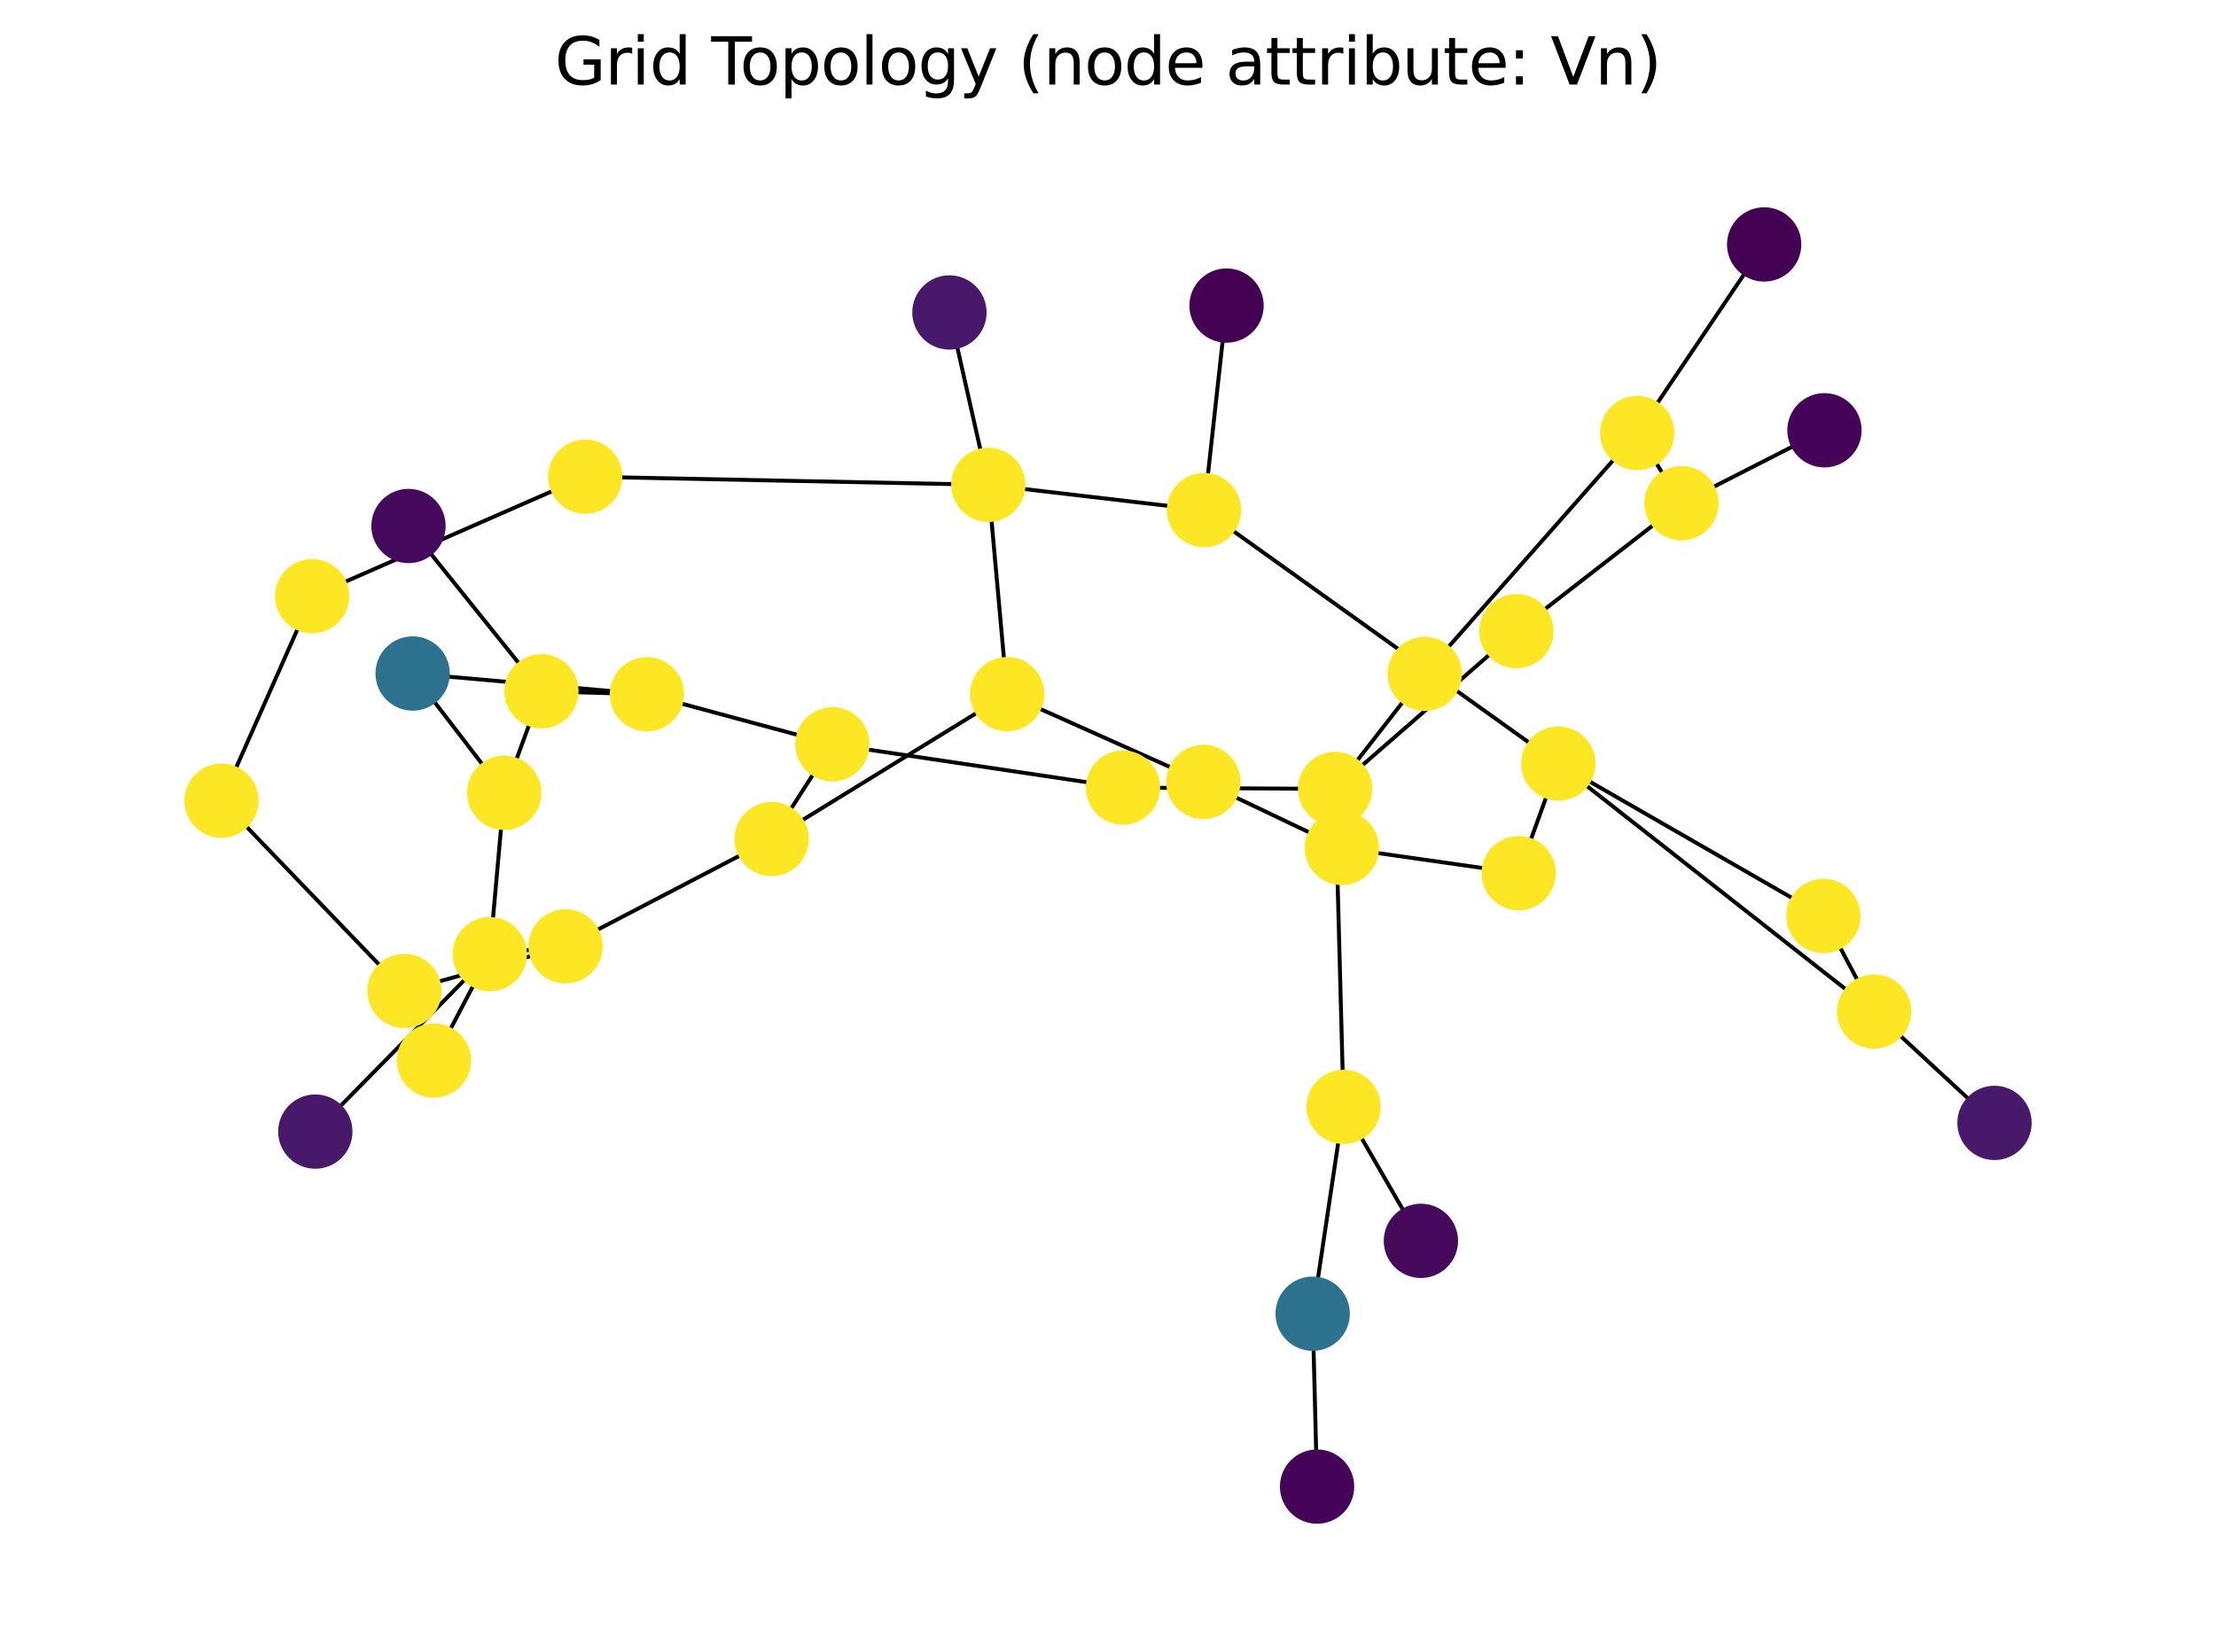 <?xml version="1.0" encoding="utf-8" standalone="no"?>
<!DOCTYPE svg PUBLIC "-//W3C//DTD SVG 1.1//EN"
  "http://www.w3.org/Graphics/SVG/1.1/DTD/svg11.dtd">
<svg xmlns:xlink="http://www.w3.org/1999/xlink" width="451.44pt" height="336.67pt" viewBox="0 0 451.44 336.67" xmlns="http://www.w3.org/2000/svg" version="1.1">
 <defs>
  <style type="text/css">*{stroke-linejoin: round; stroke-linecap: butt}</style>
 </defs>
 <g id="figure_1">
  <g id="patch_1">
   <path d="M 0 336.67 
L 451.44 336.67 
L 451.44 0 
L 0 0 
z
" style="fill: #ffffff"/>
  </g>
  <g id="axes_1">
   <g id="LineCollection_1">
    <path d="M 119.222 97.124 
L 201.337 98.787 
" clip-path="url(#pf9a22c5443)" style="fill: none; stroke: #000000; stroke-width: 0.8"/>
    <path d="M 119.222 97.124 
L 63.584 121.483 
" clip-path="url(#pf9a22c5443)" style="fill: none; stroke: #000000; stroke-width: 0.8"/>
    <path d="M 201.337 98.787 
L 205.178 141.434 
" clip-path="url(#pf9a22c5443)" style="fill: none; stroke: #000000; stroke-width: 0.8"/>
    <path d="M 201.337 98.787 
L 245.284 103.933 
" clip-path="url(#pf9a22c5443)" style="fill: none; stroke: #000000; stroke-width: 0.8"/>
    <path d="M 201.337 98.787 
L 193.417 63.661 
" clip-path="url(#pf9a22c5443)" style="fill: none; stroke: #000000; stroke-width: 0.8"/>
    <path d="M 205.178 141.434 
L 157.2 170.95 
" clip-path="url(#pf9a22c5443)" style="fill: none; stroke: #000000; stroke-width: 0.8"/>
    <path d="M 205.178 141.434 
L 245.14 159.318 
" clip-path="url(#pf9a22c5443)" style="fill: none; stroke: #000000; stroke-width: 0.8"/>
    <path d="M 157.2 170.95 
L 115.215 192.822 
" clip-path="url(#pf9a22c5443)" style="fill: none; stroke: #000000; stroke-width: 0.8"/>
    <path d="M 157.2 170.95 
L 169.569 151.648 
" clip-path="url(#pf9a22c5443)" style="fill: none; stroke: #000000; stroke-width: 0.8"/>
    <path d="M 115.215 192.822 
L 99.778 194.41 
" clip-path="url(#pf9a22c5443)" style="fill: none; stroke: #000000; stroke-width: 0.8"/>
    <path d="M 115.215 192.822 
L 82.394 201.914 
" clip-path="url(#pf9a22c5443)" style="fill: none; stroke: #000000; stroke-width: 0.8"/>
    <path d="M 99.778 194.41 
L 88.399 216.087 
" clip-path="url(#pf9a22c5443)" style="fill: none; stroke: #000000; stroke-width: 0.8"/>
    <path d="M 99.778 194.41 
L 102.719 161.53 
" clip-path="url(#pf9a22c5443)" style="fill: none; stroke: #000000; stroke-width: 0.8"/>
    <path d="M 99.778 194.41 
L 64.237 230.563 
" clip-path="url(#pf9a22c5443)" style="fill: none; stroke: #000000; stroke-width: 0.8"/>
    <path d="M 88.399 216.087 
L 82.394 201.914 
" clip-path="url(#pf9a22c5443)" style="fill: none; stroke: #000000; stroke-width: 0.8"/>
    <path d="M 82.394 201.914 
L 45.125 163.138 
" clip-path="url(#pf9a22c5443)" style="fill: none; stroke: #000000; stroke-width: 0.8"/>
    <path d="M 45.125 163.138 
L 63.584 121.483 
" clip-path="url(#pf9a22c5443)" style="fill: none; stroke: #000000; stroke-width: 0.8"/>
    <path d="M 110.292 140.845 
L 102.719 161.53 
" clip-path="url(#pf9a22c5443)" style="fill: none; stroke: #000000; stroke-width: 0.8"/>
    <path d="M 110.292 140.845 
L 131.786 141.457 
" clip-path="url(#pf9a22c5443)" style="fill: none; stroke: #000000; stroke-width: 0.8"/>
    <path d="M 110.292 140.845 
L 83.218 107.172 
" clip-path="url(#pf9a22c5443)" style="fill: none; stroke: #000000; stroke-width: 0.8"/>
    <path d="M 102.719 161.53 
L 84.064 137.227 
" clip-path="url(#pf9a22c5443)" style="fill: none; stroke: #000000; stroke-width: 0.8"/>
    <path d="M 84.064 137.227 
L 131.786 141.457 
" clip-path="url(#pf9a22c5443)" style="fill: none; stroke: #000000; stroke-width: 0.8"/>
    <path d="M 131.786 141.457 
L 169.569 151.648 
" clip-path="url(#pf9a22c5443)" style="fill: none; stroke: #000000; stroke-width: 0.8"/>
    <path d="M 169.569 151.648 
L 228.778 160.477 
" clip-path="url(#pf9a22c5443)" style="fill: none; stroke: #000000; stroke-width: 0.8"/>
    <path d="M 228.778 160.477 
L 271.987 160.744 
" clip-path="url(#pf9a22c5443)" style="fill: none; stroke: #000000; stroke-width: 0.8"/>
    <path d="M 271.987 160.744 
L 273.364 172.77 
" clip-path="url(#pf9a22c5443)" style="fill: none; stroke: #000000; stroke-width: 0.8"/>
    <path d="M 271.987 160.744 
L 273.713 225.53 
" clip-path="url(#pf9a22c5443)" style="fill: none; stroke: #000000; stroke-width: 0.8"/>
    <path d="M 271.987 160.744 
L 308.926 128.608 
" clip-path="url(#pf9a22c5443)" style="fill: none; stroke: #000000; stroke-width: 0.8"/>
    <path d="M 271.987 160.744 
L 290.235 137.303 
" clip-path="url(#pf9a22c5443)" style="fill: none; stroke: #000000; stroke-width: 0.8"/>
    <path d="M 273.364 172.77 
L 245.14 159.318 
" clip-path="url(#pf9a22c5443)" style="fill: none; stroke: #000000; stroke-width: 0.8"/>
    <path d="M 273.364 172.77 
L 309.384 177.909 
" clip-path="url(#pf9a22c5443)" style="fill: none; stroke: #000000; stroke-width: 0.8"/>
    <path d="M 273.713 225.53 
L 267.416 267.662 
" clip-path="url(#pf9a22c5443)" style="fill: none; stroke: #000000; stroke-width: 0.8"/>
    <path d="M 273.713 225.53 
L 289.466 252.824 
" clip-path="url(#pf9a22c5443)" style="fill: none; stroke: #000000; stroke-width: 0.8"/>
    <path d="M 267.416 267.662 
L 268.31 302.895 
" clip-path="url(#pf9a22c5443)" style="fill: none; stroke: #000000; stroke-width: 0.8"/>
    <path d="M 308.926 128.608 
L 342.546 102.53 
" clip-path="url(#pf9a22c5443)" style="fill: none; stroke: #000000; stroke-width: 0.8"/>
    <path d="M 342.546 102.53 
L 333.532 88.22 
" clip-path="url(#pf9a22c5443)" style="fill: none; stroke: #000000; stroke-width: 0.8"/>
    <path d="M 342.546 102.53 
L 371.675 87.669 
" clip-path="url(#pf9a22c5443)" style="fill: none; stroke: #000000; stroke-width: 0.8"/>
    <path d="M 333.532 88.22 
L 290.235 137.303 
" clip-path="url(#pf9a22c5443)" style="fill: none; stroke: #000000; stroke-width: 0.8"/>
    <path d="M 333.532 88.22 
L 359.393 49.804 
" clip-path="url(#pf9a22c5443)" style="fill: none; stroke: #000000; stroke-width: 0.8"/>
    <path d="M 245.284 103.933 
L 317.468 155.579 
" clip-path="url(#pf9a22c5443)" style="fill: none; stroke: #000000; stroke-width: 0.8"/>
    <path d="M 245.284 103.933 
L 249.871 62.262 
" clip-path="url(#pf9a22c5443)" style="fill: none; stroke: #000000; stroke-width: 0.8"/>
    <path d="M 317.468 155.579 
L 309.384 177.909 
" clip-path="url(#pf9a22c5443)" style="fill: none; stroke: #000000; stroke-width: 0.8"/>
    <path d="M 317.468 155.579 
L 371.456 186.633 
" clip-path="url(#pf9a22c5443)" style="fill: none; stroke: #000000; stroke-width: 0.8"/>
    <path d="M 317.468 155.579 
L 381.79 206.108 
" clip-path="url(#pf9a22c5443)" style="fill: none; stroke: #000000; stroke-width: 0.8"/>
    <path d="M 371.456 186.633 
L 381.79 206.108 
" clip-path="url(#pf9a22c5443)" style="fill: none; stroke: #000000; stroke-width: 0.8"/>
    <path d="M 381.79 206.108 
L 406.315 228.789 
" clip-path="url(#pf9a22c5443)" style="fill: none; stroke: #000000; stroke-width: 0.8"/>
   </g>
   <g id="PathCollection_1">
    <path d="M 119.222 104.195 
C 121.097 104.195 122.896 103.45 124.222 102.124 
C 125.548 100.798 126.293 98.999 126.293 97.124 
C 126.293 95.249 125.548 93.45 124.222 92.124 
C 122.896 90.798 121.097 90.053 119.222 90.053 
C 117.347 90.053 115.548 90.798 114.222 92.124 
C 112.896 93.45 112.151 95.249 112.151 97.124 
C 112.151 98.999 112.896 100.798 114.222 102.124 
C 115.548 103.45 117.347 104.195 119.222 104.195 
z
" clip-path="url(#pf9a22c5443)" style="fill: #fde725; stroke: #fde725"/>
    <path d="M 201.337 105.858 
C 203.213 105.858 205.011 105.113 206.337 103.787 
C 207.663 102.461 208.408 100.662 208.408 98.787 
C 208.408 96.912 207.663 95.113 206.337 93.787 
C 205.011 92.461 203.213 91.716 201.337 91.716 
C 199.462 91.716 197.663 92.461 196.337 93.787 
C 195.011 95.113 194.266 96.912 194.266 98.787 
C 194.266 100.662 195.011 102.461 196.337 103.787 
C 197.663 105.113 199.462 105.858 201.337 105.858 
z
" clip-path="url(#pf9a22c5443)" style="fill: #fde725; stroke: #fde725"/>
    <path d="M 205.178 148.505 
C 207.053 148.505 208.852 147.76 210.178 146.434 
C 211.504 145.108 212.249 143.31 212.249 141.434 
C 212.249 139.559 211.504 137.76 210.178 136.434 
C 208.852 135.108 207.053 134.363 205.178 134.363 
C 203.302 134.363 201.504 135.108 200.178 136.434 
C 198.852 137.76 198.107 139.559 198.107 141.434 
C 198.107 143.31 198.852 145.108 200.178 146.434 
C 201.504 147.76 203.302 148.505 205.178 148.505 
z
" clip-path="url(#pf9a22c5443)" style="fill: #fde725; stroke: #fde725"/>
    <path d="M 157.2 178.021 
C 159.075 178.021 160.874 177.276 162.2 175.95 
C 163.526 174.624 164.271 172.825 164.271 170.95 
C 164.271 169.075 163.526 167.276 162.2 165.95 
C 160.874 164.624 159.075 163.879 157.2 163.879 
C 155.324 163.879 153.526 164.624 152.2 165.95 
C 150.874 167.276 150.129 169.075 150.129 170.95 
C 150.129 172.825 150.874 174.624 152.2 175.95 
C 153.526 177.276 155.324 178.021 157.2 178.021 
z
" clip-path="url(#pf9a22c5443)" style="fill: #fde725; stroke: #fde725"/>
    <path d="M 115.215 199.893 
C 117.09 199.893 118.889 199.148 120.215 197.822 
C 121.541 196.496 122.286 194.698 122.286 192.822 
C 122.286 190.947 121.541 189.148 120.215 187.822 
C 118.889 186.496 117.09 185.751 115.215 185.751 
C 113.34 185.751 111.541 186.496 110.215 187.822 
C 108.889 189.148 108.144 190.947 108.144 192.822 
C 108.144 194.698 108.889 196.496 110.215 197.822 
C 111.541 199.148 113.34 199.893 115.215 199.893 
z
" clip-path="url(#pf9a22c5443)" style="fill: #fde725; stroke: #fde725"/>
    <path d="M 99.778 201.482 
C 101.653 201.482 103.452 200.737 104.778 199.41 
C 106.104 198.084 106.849 196.286 106.849 194.41 
C 106.849 192.535 106.104 190.737 104.778 189.41 
C 103.452 188.084 101.653 187.339 99.778 187.339 
C 97.903 187.339 96.104 188.084 94.778 189.41 
C 93.452 190.737 92.707 192.535 92.707 194.41 
C 92.707 196.286 93.452 198.084 94.778 199.41 
C 96.104 200.737 97.903 201.482 99.778 201.482 
z
" clip-path="url(#pf9a22c5443)" style="fill: #fde725; stroke: #fde725"/>
    <path d="M 88.399 223.158 
C 90.274 223.158 92.073 222.413 93.399 221.087 
C 94.725 219.761 95.47 217.963 95.47 216.087 
C 95.47 214.212 94.725 212.413 93.399 211.087 
C 92.073 209.761 90.274 209.016 88.399 209.016 
C 86.523 209.016 84.725 209.761 83.399 211.087 
C 82.073 212.413 81.328 214.212 81.328 216.087 
C 81.328 217.963 82.073 219.761 83.399 221.087 
C 84.725 222.413 86.523 223.158 88.399 223.158 
z
" clip-path="url(#pf9a22c5443)" style="fill: #fde725; stroke: #fde725"/>
    <path d="M 82.394 208.985 
C 84.269 208.985 86.068 208.24 87.394 206.914 
C 88.72 205.588 89.465 203.789 89.465 201.914 
C 89.465 200.039 88.72 198.24 87.394 196.914 
C 86.068 195.588 84.269 194.843 82.394 194.843 
C 80.519 194.843 78.72 195.588 77.394 196.914 
C 76.068 198.24 75.323 200.039 75.323 201.914 
C 75.323 203.789 76.068 205.588 77.394 206.914 
C 78.72 208.24 80.519 208.985 82.394 208.985 
z
" clip-path="url(#pf9a22c5443)" style="fill: #fde725; stroke: #fde725"/>
    <path d="M 45.125 170.209 
C 47 170.209 48.799 169.464 50.125 168.138 
C 51.451 166.812 52.196 165.013 52.196 163.138 
C 52.196 161.263 51.451 159.464 50.125 158.138 
C 48.799 156.812 47 156.067 45.125 156.067 
C 43.25 156.067 41.451 156.812 40.125 158.138 
C 38.799 159.464 38.054 161.263 38.054 163.138 
C 38.054 165.013 38.799 166.812 40.125 168.138 
C 41.451 169.464 43.25 170.209 45.125 170.209 
z
" clip-path="url(#pf9a22c5443)" style="fill: #fde725; stroke: #fde725"/>
    <path d="M 110.292 147.916 
C 112.167 147.916 113.966 147.171 115.292 145.845 
C 116.618 144.519 117.363 142.72 117.363 140.845 
C 117.363 138.969 116.618 137.171 115.292 135.845 
C 113.966 134.519 112.167 133.774 110.292 133.774 
C 108.417 133.774 106.618 134.519 105.292 135.845 
C 103.966 137.171 103.221 138.969 103.221 140.845 
C 103.221 142.72 103.966 144.519 105.292 145.845 
C 106.618 147.171 108.417 147.916 110.292 147.916 
z
" clip-path="url(#pf9a22c5443)" style="fill: #fde725; stroke: #fde725"/>
    <path d="M 102.719 168.601 
C 104.594 168.601 106.393 167.856 107.719 166.53 
C 109.045 165.204 109.79 163.405 109.79 161.53 
C 109.79 159.655 109.045 157.856 107.719 156.53 
C 106.393 155.204 104.594 154.459 102.719 154.459 
C 100.844 154.459 99.045 155.204 97.719 156.53 
C 96.393 157.856 95.648 159.655 95.648 161.53 
C 95.648 163.405 96.393 165.204 97.719 166.53 
C 99.045 167.856 100.844 168.601 102.719 168.601 
z
" clip-path="url(#pf9a22c5443)" style="fill: #fde725; stroke: #fde725"/>
    <path d="M 84.064 144.299 
C 85.94 144.299 87.738 143.553 89.064 142.227 
C 90.39 140.901 91.135 139.103 91.135 137.227 
C 91.135 135.352 90.39 133.553 89.064 132.227 
C 87.738 130.901 85.94 130.156 84.064 130.156 
C 82.189 130.156 80.39 130.901 79.064 132.227 
C 77.738 133.553 76.993 135.352 76.993 137.227 
C 76.993 139.103 77.738 140.901 79.064 142.227 
C 80.39 143.553 82.189 144.299 84.064 144.299 
z
" clip-path="url(#pf9a22c5443)" style="fill: #2c728e; stroke: #2c728e"/>
    <path d="M 131.786 148.528 
C 133.662 148.528 135.46 147.783 136.786 146.457 
C 138.112 145.131 138.857 143.332 138.857 141.457 
C 138.857 139.581 138.112 137.783 136.786 136.457 
C 135.46 135.131 133.662 134.386 131.786 134.386 
C 129.911 134.386 128.112 135.131 126.786 136.457 
C 125.46 137.783 124.715 139.581 124.715 141.457 
C 124.715 143.332 125.46 145.131 126.786 146.457 
C 128.112 147.783 129.911 148.528 131.786 148.528 
z
" clip-path="url(#pf9a22c5443)" style="fill: #fde725; stroke: #fde725"/>
    <path d="M 169.569 158.719 
C 171.444 158.719 173.243 157.974 174.569 156.648 
C 175.895 155.322 176.64 153.524 176.64 151.648 
C 176.64 149.773 175.895 147.974 174.569 146.648 
C 173.243 145.322 171.444 144.577 169.569 144.577 
C 167.693 144.577 165.895 145.322 164.569 146.648 
C 163.243 147.974 162.497 149.773 162.497 151.648 
C 162.497 153.524 163.243 155.322 164.569 156.648 
C 165.895 157.974 167.693 158.719 169.569 158.719 
z
" clip-path="url(#pf9a22c5443)" style="fill: #fde725; stroke: #fde725"/>
    <path d="M 228.778 167.548 
C 230.653 167.548 232.452 166.803 233.778 165.477 
C 235.104 164.151 235.849 162.352 235.849 160.477 
C 235.849 158.602 235.104 156.803 233.778 155.477 
C 232.452 154.151 230.653 153.406 228.778 153.406 
C 226.903 153.406 225.104 154.151 223.778 155.477 
C 222.452 156.803 221.707 158.602 221.707 160.477 
C 221.707 162.352 222.452 164.151 223.778 165.477 
C 225.104 166.803 226.903 167.548 228.778 167.548 
z
" clip-path="url(#pf9a22c5443)" style="fill: #fde725; stroke: #fde725"/>
    <path d="M 271.987 167.815 
C 273.863 167.815 275.661 167.07 276.987 165.744 
C 278.313 164.418 279.058 162.62 279.058 160.744 
C 279.058 158.869 278.313 157.07 276.987 155.744 
C 275.661 154.418 273.863 153.673 271.987 153.673 
C 270.112 153.673 268.313 154.418 266.987 155.744 
C 265.661 157.07 264.916 158.869 264.916 160.744 
C 264.916 162.62 265.661 164.418 266.987 165.744 
C 268.313 167.07 270.112 167.815 271.987 167.815 
z
" clip-path="url(#pf9a22c5443)" style="fill: #fde725; stroke: #fde725"/>
    <path d="M 273.364 179.841 
C 275.239 179.841 277.038 179.096 278.364 177.77 
C 279.69 176.444 280.435 174.645 280.435 172.77 
C 280.435 170.895 279.69 169.096 278.364 167.77 
C 277.038 166.444 275.239 165.699 273.364 165.699 
C 271.489 165.699 269.69 166.444 268.364 167.77 
C 267.038 169.096 266.293 170.895 266.293 172.77 
C 266.293 174.645 267.038 176.444 268.364 177.77 
C 269.69 179.096 271.489 179.841 273.364 179.841 
z
" clip-path="url(#pf9a22c5443)" style="fill: #fde725; stroke: #fde725"/>
    <path d="M 245.14 166.389 
C 247.015 166.389 248.814 165.644 250.14 164.318 
C 251.466 162.992 252.211 161.193 252.211 159.318 
C 252.211 157.443 251.466 155.644 250.14 154.318 
C 248.814 152.992 247.015 152.247 245.14 152.247 
C 243.265 152.247 241.466 152.992 240.14 154.318 
C 238.814 155.644 238.069 157.443 238.069 159.318 
C 238.069 161.193 238.814 162.992 240.14 164.318 
C 241.466 165.644 243.265 166.389 245.14 166.389 
z
" clip-path="url(#pf9a22c5443)" style="fill: #fde725; stroke: #fde725"/>
    <path d="M 273.713 232.601 
C 275.588 232.601 277.387 231.856 278.713 230.53 
C 280.039 229.204 280.784 227.405 280.784 225.53 
C 280.784 223.654 280.039 221.856 278.713 220.53 
C 277.387 219.204 275.588 218.459 273.713 218.459 
C 271.838 218.459 270.039 219.204 268.713 220.53 
C 267.387 221.856 266.642 223.654 266.642 225.53 
C 266.642 227.405 267.387 229.204 268.713 230.53 
C 270.039 231.856 271.838 232.601 273.713 232.601 
z
" clip-path="url(#pf9a22c5443)" style="fill: #fde725; stroke: #fde725"/>
    <path d="M 267.416 274.733 
C 269.291 274.733 271.09 273.988 272.416 272.662 
C 273.742 271.335 274.487 269.537 274.487 267.662 
C 274.487 265.786 273.742 263.988 272.416 262.662 
C 271.09 261.335 269.291 260.59 267.416 260.59 
C 265.541 260.59 263.742 261.335 262.416 262.662 
C 261.09 263.988 260.345 265.786 260.345 267.662 
C 260.345 269.537 261.09 271.335 262.416 272.662 
C 263.742 273.988 265.541 274.733 267.416 274.733 
z
" clip-path="url(#pf9a22c5443)" style="fill: #2c728e; stroke: #2c728e"/>
    <path d="M 308.926 135.679 
C 310.802 135.679 312.6 134.934 313.926 133.608 
C 315.253 132.282 315.998 130.483 315.998 128.608 
C 315.998 126.733 315.253 124.934 313.926 123.608 
C 312.6 122.282 310.802 121.537 308.926 121.537 
C 307.051 121.537 305.253 122.282 303.926 123.608 
C 302.6 124.934 301.855 126.733 301.855 128.608 
C 301.855 130.483 302.6 132.282 303.926 133.608 
C 305.253 134.934 307.051 135.679 308.926 135.679 
z
" clip-path="url(#pf9a22c5443)" style="fill: #fde725; stroke: #fde725"/>
    <path d="M 342.546 109.601 
C 344.422 109.601 346.22 108.856 347.546 107.53 
C 348.873 106.204 349.618 104.405 349.618 102.53 
C 349.618 100.655 348.873 98.856 347.546 97.53 
C 346.22 96.204 344.422 95.459 342.546 95.459 
C 340.671 95.459 338.873 96.204 337.546 97.53 
C 336.22 98.856 335.475 100.655 335.475 102.53 
C 335.475 104.405 336.22 106.204 337.546 107.53 
C 338.873 108.856 340.671 109.601 342.546 109.601 
z
" clip-path="url(#pf9a22c5443)" style="fill: #fde725; stroke: #fde725"/>
    <path d="M 333.532 95.292 
C 335.407 95.292 337.206 94.546 338.532 93.22 
C 339.858 91.894 340.603 90.096 340.603 88.22 
C 340.603 86.345 339.858 84.546 338.532 83.22 
C 337.206 81.894 335.407 81.149 333.532 81.149 
C 331.657 81.149 329.858 81.894 328.532 83.22 
C 327.206 84.546 326.461 86.345 326.461 88.22 
C 326.461 90.096 327.206 91.894 328.532 93.22 
C 329.858 94.546 331.657 95.292 333.532 95.292 
z
" clip-path="url(#pf9a22c5443)" style="fill: #fde725; stroke: #fde725"/>
    <path d="M 290.235 144.374 
C 292.11 144.374 293.909 143.629 295.235 142.303 
C 296.561 140.977 297.306 139.178 297.306 137.303 
C 297.306 135.428 296.561 133.629 295.235 132.303 
C 293.909 130.977 292.11 130.232 290.235 130.232 
C 288.36 130.232 286.561 130.977 285.235 132.303 
C 283.909 133.629 283.164 135.428 283.164 137.303 
C 283.164 139.178 283.909 140.977 285.235 142.303 
C 286.561 143.629 288.36 144.374 290.235 144.374 
z
" clip-path="url(#pf9a22c5443)" style="fill: #fde725; stroke: #fde725"/>
    <path d="M 245.284 111.004 
C 247.159 111.004 248.958 110.259 250.284 108.933 
C 251.61 107.607 252.355 105.808 252.355 103.933 
C 252.355 102.057 251.61 100.259 250.284 98.933 
C 248.958 97.607 247.159 96.862 245.284 96.862 
C 243.409 96.862 241.61 97.607 240.284 98.933 
C 238.958 100.259 238.213 102.057 238.213 103.933 
C 238.213 105.808 238.958 107.607 240.284 108.933 
C 241.61 110.259 243.409 111.004 245.284 111.004 
z
" clip-path="url(#pf9a22c5443)" style="fill: #fde725; stroke: #fde725"/>
    <path d="M 317.468 162.65 
C 319.343 162.65 321.142 161.905 322.468 160.579 
C 323.794 159.253 324.539 157.454 324.539 155.579 
C 324.539 153.704 323.794 151.905 322.468 150.579 
C 321.142 149.253 319.343 148.508 317.468 148.508 
C 315.593 148.508 313.794 149.253 312.468 150.579 
C 311.142 151.905 310.397 153.704 310.397 155.579 
C 310.397 157.454 311.142 159.253 312.468 160.579 
C 313.794 161.905 315.593 162.65 317.468 162.65 
z
" clip-path="url(#pf9a22c5443)" style="fill: #fde725; stroke: #fde725"/>
    <path d="M 309.384 184.981 
C 311.259 184.981 313.058 184.235 314.384 182.909 
C 315.71 181.583 316.455 179.785 316.455 177.909 
C 316.455 176.034 315.71 174.235 314.384 172.909 
C 313.058 171.583 311.259 170.838 309.384 170.838 
C 307.509 170.838 305.71 171.583 304.384 172.909 
C 303.058 174.235 302.313 176.034 302.313 177.909 
C 302.313 179.785 303.058 181.583 304.384 182.909 
C 305.71 184.235 307.509 184.981 309.384 184.981 
z
" clip-path="url(#pf9a22c5443)" style="fill: #fde725; stroke: #fde725"/>
    <path d="M 371.456 193.704 
C 373.331 193.704 375.13 192.959 376.456 191.633 
C 377.782 190.307 378.527 188.508 378.527 186.633 
C 378.527 184.758 377.782 182.959 376.456 181.633 
C 375.13 180.307 373.331 179.562 371.456 179.562 
C 369.581 179.562 367.782 180.307 366.456 181.633 
C 365.13 182.959 364.385 184.758 364.385 186.633 
C 364.385 188.508 365.13 190.307 366.456 191.633 
C 367.782 192.959 369.581 193.704 371.456 193.704 
z
" clip-path="url(#pf9a22c5443)" style="fill: #fde725; stroke: #fde725"/>
    <path d="M 381.79 213.179 
C 383.666 213.179 385.464 212.434 386.79 211.108 
C 388.116 209.782 388.861 207.983 388.861 206.108 
C 388.861 204.233 388.116 202.434 386.79 201.108 
C 385.464 199.782 383.666 199.037 381.79 199.037 
C 379.915 199.037 378.116 199.782 376.79 201.108 
C 375.464 202.434 374.719 204.233 374.719 206.108 
C 374.719 207.983 375.464 209.782 376.79 211.108 
C 378.116 212.434 379.915 213.179 381.79 213.179 
z
" clip-path="url(#pf9a22c5443)" style="fill: #fde725; stroke: #fde725"/>
    <path d="M 193.417 70.732 
C 195.292 70.732 197.091 69.987 198.417 68.661 
C 199.743 67.335 200.488 65.536 200.488 63.661 
C 200.488 61.786 199.743 59.987 198.417 58.661 
C 197.091 57.335 195.292 56.59 193.417 56.59 
C 191.541 56.59 189.743 57.335 188.417 58.661 
C 187.091 59.987 186.346 61.786 186.346 63.661 
C 186.346 65.536 187.091 67.335 188.417 68.661 
C 189.743 69.987 191.541 70.732 193.417 70.732 
z
" clip-path="url(#pf9a22c5443)" style="fill: #48186a; stroke: #48186a"/>
    <path d="M 64.237 237.634 
C 66.112 237.634 67.911 236.889 69.237 235.563 
C 70.563 234.237 71.308 232.438 71.308 230.563 
C 71.308 228.688 70.563 226.889 69.237 225.563 
C 67.911 224.237 66.112 223.492 64.237 223.492 
C 62.362 223.492 60.563 224.237 59.237 225.563 
C 57.911 226.889 57.166 228.688 57.166 230.563 
C 57.166 232.438 57.911 234.237 59.237 235.563 
C 60.563 236.889 62.362 237.634 64.237 237.634 
z
" clip-path="url(#pf9a22c5443)" style="fill: #48186a; stroke: #48186a"/>
    <path d="M 83.218 114.243 
C 85.094 114.243 86.892 113.498 88.218 112.172 
C 89.544 110.846 90.289 109.047 90.289 107.172 
C 90.289 105.297 89.544 103.498 88.218 102.172 
C 86.892 100.846 85.094 100.101 83.218 100.101 
C 81.343 100.101 79.544 100.846 78.218 102.172 
C 76.892 103.498 76.147 105.297 76.147 107.172 
C 76.147 109.047 76.892 110.846 78.218 112.172 
C 79.544 113.498 81.343 114.243 83.218 114.243 
z
" clip-path="url(#pf9a22c5443)" style="fill: #460a5d; stroke: #460a5d"/>
    <path d="M 289.466 259.895 
C 291.341 259.895 293.14 259.15 294.466 257.824 
C 295.792 256.498 296.537 254.699 296.537 252.824 
C 296.537 250.949 295.792 249.15 294.466 247.824 
C 293.14 246.498 291.341 245.753 289.466 245.753 
C 287.591 245.753 285.792 246.498 284.466 247.824 
C 283.14 249.15 282.395 250.949 282.395 252.824 
C 282.395 254.699 283.14 256.498 284.466 257.824 
C 285.792 259.15 287.591 259.895 289.466 259.895 
z
" clip-path="url(#pf9a22c5443)" style="fill: #460a5d; stroke: #460a5d"/>
    <path d="M 268.31 309.966 
C 270.185 309.966 271.984 309.221 273.31 307.895 
C 274.636 306.569 275.381 304.771 275.381 302.895 
C 275.381 301.02 274.636 299.221 273.31 297.895 
C 271.984 296.569 270.185 295.824 268.31 295.824 
C 266.434 295.824 264.636 296.569 263.31 297.895 
C 261.984 299.221 261.238 301.02 261.238 302.895 
C 261.238 304.771 261.984 306.569 263.31 307.895 
C 264.636 309.221 266.434 309.966 268.31 309.966 
z
" clip-path="url(#pf9a22c5443)" style="fill: #450457; stroke: #450457"/>
    <path d="M 371.675 94.741 
C 373.55 94.741 375.349 93.995 376.675 92.669 
C 378.001 91.343 378.746 89.545 378.746 87.669 
C 378.746 85.794 378.001 83.995 376.675 82.669 
C 375.349 81.343 373.55 80.598 371.675 80.598 
C 369.799 80.598 368.001 81.343 366.675 82.669 
C 365.349 83.995 364.604 85.794 364.604 87.669 
C 364.604 89.545 365.349 91.343 366.675 92.669 
C 368.001 93.995 369.799 94.741 371.675 94.741 
z
" clip-path="url(#pf9a22c5443)" style="fill: #450457; stroke: #450457"/>
    <path d="M 359.393 56.876 
C 361.268 56.876 363.067 56.13 364.393 54.804 
C 365.719 53.478 366.464 51.68 366.464 49.804 
C 366.464 47.929 365.719 46.13 364.393 44.804 
C 363.067 43.478 361.268 42.733 359.393 42.733 
C 357.518 42.733 355.719 43.478 354.393 44.804 
C 353.067 46.13 352.322 47.929 352.322 49.804 
C 352.322 51.68 353.067 53.478 354.393 54.804 
C 355.719 56.13 357.518 56.876 359.393 56.876 
z
" clip-path="url(#pf9a22c5443)" style="fill: #440154; stroke: #440154"/>
    <path d="M 249.871 69.333 
C 251.746 69.333 253.545 68.588 254.871 67.262 
C 256.197 65.936 256.942 64.137 256.942 62.262 
C 256.942 60.386 256.197 58.588 254.871 57.262 
C 253.545 55.936 251.746 55.19 249.871 55.19 
C 247.996 55.19 246.197 55.936 244.871 57.262 
C 243.545 58.588 242.8 60.386 242.8 62.262 
C 242.8 64.137 243.545 65.936 244.871 67.262 
C 246.197 68.588 247.996 69.333 249.871 69.333 
z
" clip-path="url(#pf9a22c5443)" style="fill: #440154; stroke: #440154"/>
    <path d="M 406.315 235.861 
C 408.19 235.861 409.989 235.115 411.315 233.789 
C 412.641 232.463 413.386 230.665 413.386 228.789 
C 413.386 226.914 412.641 225.115 411.315 223.789 
C 409.989 222.463 408.19 221.718 406.315 221.718 
C 404.44 221.718 402.641 222.463 401.315 223.789 
C 399.989 225.115 399.244 226.914 399.244 228.789 
C 399.244 230.665 399.989 232.463 401.315 233.789 
C 402.641 235.115 404.44 235.861 406.315 235.861 
z
" clip-path="url(#pf9a22c5443)" style="fill: #48186a; stroke: #48186a"/>
    <path d="M 63.584 128.554 
C 65.46 128.554 67.258 127.809 68.584 126.483 
C 69.91 125.157 70.656 123.358 70.656 121.483 
C 70.656 119.607 69.91 117.809 68.584 116.483 
C 67.258 115.157 65.46 114.412 63.584 114.412 
C 61.709 114.412 59.91 115.157 58.584 116.483 
C 57.258 117.809 56.513 119.607 56.513 121.483 
C 56.513 123.358 57.258 125.157 58.584 126.483 
C 59.91 127.809 61.709 128.554 63.584 128.554 
z
" clip-path="url(#pf9a22c5443)" style="fill: #fde725; stroke: #fde725"/>
   </g>
   <g id="text_1">
    <!-- Grid Topology (node attribute: Vn) -->
    <g transform="translate(113.004 17.23) scale(0.132 -0.132)">
     <defs>
      <path id="DejaVuSans-47" d="M 3809 666 
L 3809 1919 
L 2778 1919 
L 2778 2438 
L 4434 2438 
L 4434 434 
Q 4069 175 3628 42 
Q 3188 -91 2688 -91 
Q 1594 -91 976 548 
Q 359 1188 359 2328 
Q 359 3472 976 4111 
Q 1594 4750 2688 4750 
Q 3144 4750 3555 4637 
Q 3966 4525 4313 4306 
L 4313 3634 
Q 3963 3931 3569 4081 
Q 3175 4231 2741 4231 
Q 1884 4231 1454 3753 
Q 1025 3275 1025 2328 
Q 1025 1384 1454 906 
Q 1884 428 2741 428 
Q 3075 428 3337 486 
Q 3600 544 3809 666 
z
" transform="scale(0.016)"/>
      <path id="DejaVuSans-72" d="M 2631 2963 
Q 2534 3019 2420 3045 
Q 2306 3072 2169 3072 
Q 1681 3072 1420 2755 
Q 1159 2438 1159 1844 
L 1159 0 
L 581 0 
L 581 3500 
L 1159 3500 
L 1159 2956 
Q 1341 3275 1631 3429 
Q 1922 3584 2338 3584 
Q 2397 3584 2469 3576 
Q 2541 3569 2628 3553 
L 2631 2963 
z
" transform="scale(0.016)"/>
      <path id="DejaVuSans-69" d="M 603 3500 
L 1178 3500 
L 1178 0 
L 603 0 
L 603 3500 
z
M 603 4863 
L 1178 4863 
L 1178 4134 
L 603 4134 
L 603 4863 
z
" transform="scale(0.016)"/>
      <path id="DejaVuSans-64" d="M 2906 2969 
L 2906 4863 
L 3481 4863 
L 3481 0 
L 2906 0 
L 2906 525 
Q 2725 213 2448 61 
Q 2172 -91 1784 -91 
Q 1150 -91 751 415 
Q 353 922 353 1747 
Q 353 2572 751 3078 
Q 1150 3584 1784 3584 
Q 2172 3584 2448 3432 
Q 2725 3281 2906 2969 
z
M 947 1747 
Q 947 1113 1208 752 
Q 1469 391 1925 391 
Q 2381 391 2643 752 
Q 2906 1113 2906 1747 
Q 2906 2381 2643 2742 
Q 2381 3103 1925 3103 
Q 1469 3103 1208 2742 
Q 947 2381 947 1747 
z
" transform="scale(0.016)"/>
      <path id="DejaVuSans-20" transform="scale(0.016)"/>
      <path id="DejaVuSans-54" d="M -19 4666 
L 3928 4666 
L 3928 4134 
L 2272 4134 
L 2272 0 
L 1638 0 
L 1638 4134 
L -19 4134 
L -19 4666 
z
" transform="scale(0.016)"/>
      <path id="DejaVuSans-6f" d="M 1959 3097 
Q 1497 3097 1228 2736 
Q 959 2375 959 1747 
Q 959 1119 1226 758 
Q 1494 397 1959 397 
Q 2419 397 2687 759 
Q 2956 1122 2956 1747 
Q 2956 2369 2687 2733 
Q 2419 3097 1959 3097 
z
M 1959 3584 
Q 2709 3584 3137 3096 
Q 3566 2609 3566 1747 
Q 3566 888 3137 398 
Q 2709 -91 1959 -91 
Q 1206 -91 779 398 
Q 353 888 353 1747 
Q 353 2609 779 3096 
Q 1206 3584 1959 3584 
z
" transform="scale(0.016)"/>
      <path id="DejaVuSans-70" d="M 1159 525 
L 1159 -1331 
L 581 -1331 
L 581 3500 
L 1159 3500 
L 1159 2969 
Q 1341 3281 1617 3432 
Q 1894 3584 2278 3584 
Q 2916 3584 3314 3078 
Q 3713 2572 3713 1747 
Q 3713 922 3314 415 
Q 2916 -91 2278 -91 
Q 1894 -91 1617 61 
Q 1341 213 1159 525 
z
M 3116 1747 
Q 3116 2381 2855 2742 
Q 2594 3103 2138 3103 
Q 1681 3103 1420 2742 
Q 1159 2381 1159 1747 
Q 1159 1113 1420 752 
Q 1681 391 2138 391 
Q 2594 391 2855 752 
Q 3116 1113 3116 1747 
z
" transform="scale(0.016)"/>
      <path id="DejaVuSans-6c" d="M 603 4863 
L 1178 4863 
L 1178 0 
L 603 0 
L 603 4863 
z
" transform="scale(0.016)"/>
      <path id="DejaVuSans-67" d="M 2906 1791 
Q 2906 2416 2648 2759 
Q 2391 3103 1925 3103 
Q 1463 3103 1205 2759 
Q 947 2416 947 1791 
Q 947 1169 1205 825 
Q 1463 481 1925 481 
Q 2391 481 2648 825 
Q 2906 1169 2906 1791 
z
M 3481 434 
Q 3481 -459 3084 -895 
Q 2688 -1331 1869 -1331 
Q 1566 -1331 1297 -1286 
Q 1028 -1241 775 -1147 
L 775 -588 
Q 1028 -725 1275 -790 
Q 1522 -856 1778 -856 
Q 2344 -856 2625 -561 
Q 2906 -266 2906 331 
L 2906 616 
Q 2728 306 2450 153 
Q 2172 0 1784 0 
Q 1141 0 747 490 
Q 353 981 353 1791 
Q 353 2603 747 3093 
Q 1141 3584 1784 3584 
Q 2172 3584 2450 3431 
Q 2728 3278 2906 2969 
L 2906 3500 
L 3481 3500 
L 3481 434 
z
" transform="scale(0.016)"/>
      <path id="DejaVuSans-79" d="M 2059 -325 
Q 1816 -950 1584 -1140 
Q 1353 -1331 966 -1331 
L 506 -1331 
L 506 -850 
L 844 -850 
Q 1081 -850 1212 -737 
Q 1344 -625 1503 -206 
L 1606 56 
L 191 3500 
L 800 3500 
L 1894 763 
L 2988 3500 
L 3597 3500 
L 2059 -325 
z
" transform="scale(0.016)"/>
      <path id="DejaVuSans-28" d="M 1984 4856 
Q 1566 4138 1362 3434 
Q 1159 2731 1159 2009 
Q 1159 1288 1364 580 
Q 1569 -128 1984 -844 
L 1484 -844 
Q 1016 -109 783 600 
Q 550 1309 550 2009 
Q 550 2706 781 3412 
Q 1013 4119 1484 4856 
L 1984 4856 
z
" transform="scale(0.016)"/>
      <path id="DejaVuSans-6e" d="M 3513 2113 
L 3513 0 
L 2938 0 
L 2938 2094 
Q 2938 2591 2744 2837 
Q 2550 3084 2163 3084 
Q 1697 3084 1428 2787 
Q 1159 2491 1159 1978 
L 1159 0 
L 581 0 
L 581 3500 
L 1159 3500 
L 1159 2956 
Q 1366 3272 1645 3428 
Q 1925 3584 2291 3584 
Q 2894 3584 3203 3211 
Q 3513 2838 3513 2113 
z
" transform="scale(0.016)"/>
      <path id="DejaVuSans-65" d="M 3597 1894 
L 3597 1613 
L 953 1613 
Q 991 1019 1311 708 
Q 1631 397 2203 397 
Q 2534 397 2845 478 
Q 3156 559 3463 722 
L 3463 178 
Q 3153 47 2828 -22 
Q 2503 -91 2169 -91 
Q 1331 -91 842 396 
Q 353 884 353 1716 
Q 353 2575 817 3079 
Q 1281 3584 2069 3584 
Q 2775 3584 3186 3129 
Q 3597 2675 3597 1894 
z
M 3022 2063 
Q 3016 2534 2758 2815 
Q 2500 3097 2075 3097 
Q 1594 3097 1305 2825 
Q 1016 2553 972 2059 
L 3022 2063 
z
" transform="scale(0.016)"/>
      <path id="DejaVuSans-61" d="M 2194 1759 
Q 1497 1759 1228 1600 
Q 959 1441 959 1056 
Q 959 750 1161 570 
Q 1363 391 1709 391 
Q 2188 391 2477 730 
Q 2766 1069 2766 1631 
L 2766 1759 
L 2194 1759 
z
M 3341 1997 
L 3341 0 
L 2766 0 
L 2766 531 
Q 2569 213 2275 61 
Q 1981 -91 1556 -91 
Q 1019 -91 701 211 
Q 384 513 384 1019 
Q 384 1609 779 1909 
Q 1175 2209 1959 2209 
L 2766 2209 
L 2766 2266 
Q 2766 2663 2505 2880 
Q 2244 3097 1772 3097 
Q 1472 3097 1187 3025 
Q 903 2953 641 2809 
L 641 3341 
Q 956 3463 1253 3523 
Q 1550 3584 1831 3584 
Q 2591 3584 2966 3190 
Q 3341 2797 3341 1997 
z
" transform="scale(0.016)"/>
      <path id="DejaVuSans-74" d="M 1172 4494 
L 1172 3500 
L 2356 3500 
L 2356 3053 
L 1172 3053 
L 1172 1153 
Q 1172 725 1289 603 
Q 1406 481 1766 481 
L 2356 481 
L 2356 0 
L 1766 0 
Q 1100 0 847 248 
Q 594 497 594 1153 
L 594 3053 
L 172 3053 
L 172 3500 
L 594 3500 
L 594 4494 
L 1172 4494 
z
" transform="scale(0.016)"/>
      <path id="DejaVuSans-62" d="M 3116 1747 
Q 3116 2381 2855 2742 
Q 2594 3103 2138 3103 
Q 1681 3103 1420 2742 
Q 1159 2381 1159 1747 
Q 1159 1113 1420 752 
Q 1681 391 2138 391 
Q 2594 391 2855 752 
Q 3116 1113 3116 1747 
z
M 1159 2969 
Q 1341 3281 1617 3432 
Q 1894 3584 2278 3584 
Q 2916 3584 3314 3078 
Q 3713 2572 3713 1747 
Q 3713 922 3314 415 
Q 2916 -91 2278 -91 
Q 1894 -91 1617 61 
Q 1341 213 1159 525 
L 1159 0 
L 581 0 
L 581 4863 
L 1159 4863 
L 1159 2969 
z
" transform="scale(0.016)"/>
      <path id="DejaVuSans-75" d="M 544 1381 
L 544 3500 
L 1119 3500 
L 1119 1403 
Q 1119 906 1312 657 
Q 1506 409 1894 409 
Q 2359 409 2629 706 
Q 2900 1003 2900 1516 
L 2900 3500 
L 3475 3500 
L 3475 0 
L 2900 0 
L 2900 538 
Q 2691 219 2414 64 
Q 2138 -91 1772 -91 
Q 1169 -91 856 284 
Q 544 659 544 1381 
z
M 1991 3584 
L 1991 3584 
z
" transform="scale(0.016)"/>
      <path id="DejaVuSans-3a" d="M 750 794 
L 1409 794 
L 1409 0 
L 750 0 
L 750 794 
z
M 750 3309 
L 1409 3309 
L 1409 2516 
L 750 2516 
L 750 3309 
z
" transform="scale(0.016)"/>
      <path id="DejaVuSans-56" d="M 1831 0 
L 50 4666 
L 709 4666 
L 2188 738 
L 3669 4666 
L 4325 4666 
L 2547 0 
L 1831 0 
z
" transform="scale(0.016)"/>
      <path id="DejaVuSans-29" d="M 513 4856 
L 1013 4856 
Q 1481 4119 1714 3412 
Q 1947 2706 1947 2009 
Q 1947 1309 1714 600 
Q 1481 -109 1013 -844 
L 513 -844 
Q 928 -128 1133 580 
Q 1338 1288 1338 2009 
Q 1338 2731 1133 3434 
Q 928 4138 513 4856 
z
" transform="scale(0.016)"/>
     </defs>
     <use xlink:href="#DejaVuSans-47"/>
     <use xlink:href="#DejaVuSans-72" transform="translate(77.49 0)"/>
     <use xlink:href="#DejaVuSans-69" transform="translate(118.604 0)"/>
     <use xlink:href="#DejaVuSans-64" transform="translate(146.387 0)"/>
     <use xlink:href="#DejaVuSans-20" transform="translate(209.863 0)"/>
     <use xlink:href="#DejaVuSans-54" transform="translate(241.65 0)"/>
     <use xlink:href="#DejaVuSans-6f" transform="translate(285.734 0)"/>
     <use xlink:href="#DejaVuSans-70" transform="translate(346.916 0)"/>
     <use xlink:href="#DejaVuSans-6f" transform="translate(410.393 0)"/>
     <use xlink:href="#DejaVuSans-6c" transform="translate(471.574 0)"/>
     <use xlink:href="#DejaVuSans-6f" transform="translate(499.357 0)"/>
     <use xlink:href="#DejaVuSans-67" transform="translate(560.539 0)"/>
     <use xlink:href="#DejaVuSans-79" transform="translate(624.016 0)"/>
     <use xlink:href="#DejaVuSans-20" transform="translate(683.195 0)"/>
     <use xlink:href="#DejaVuSans-28" transform="translate(714.982 0)"/>
     <use xlink:href="#DejaVuSans-6e" transform="translate(753.996 0)"/>
     <use xlink:href="#DejaVuSans-6f" transform="translate(817.375 0)"/>
     <use xlink:href="#DejaVuSans-64" transform="translate(878.557 0)"/>
     <use xlink:href="#DejaVuSans-65" transform="translate(942.033 0)"/>
     <use xlink:href="#DejaVuSans-20" transform="translate(1003.557 0)"/>
     <use xlink:href="#DejaVuSans-61" transform="translate(1035.344 0)"/>
     <use xlink:href="#DejaVuSans-74" transform="translate(1096.623 0)"/>
     <use xlink:href="#DejaVuSans-74" transform="translate(1135.832 0)"/>
     <use xlink:href="#DejaVuSans-72" transform="translate(1175.041 0)"/>
     <use xlink:href="#DejaVuSans-69" transform="translate(1216.154 0)"/>
     <use xlink:href="#DejaVuSans-62" transform="translate(1243.938 0)"/>
     <use xlink:href="#DejaVuSans-75" transform="translate(1307.414 0)"/>
     <use xlink:href="#DejaVuSans-74" transform="translate(1370.793 0)"/>
     <use xlink:href="#DejaVuSans-65" transform="translate(1410.002 0)"/>
     <use xlink:href="#DejaVuSans-3a" transform="translate(1471.525 0)"/>
     <use xlink:href="#DejaVuSans-20" transform="translate(1505.217 0)"/>
     <use xlink:href="#DejaVuSans-56" transform="translate(1537.004 0)"/>
     <use xlink:href="#DejaVuSans-6e" transform="translate(1605.412 0)"/>
     <use xlink:href="#DejaVuSans-29" transform="translate(1668.791 0)"/>
    </g>
   </g>
  </g>
 </g>
 <defs>
  <clipPath id="pf9a22c5443">
   <rect x="7.2" y="23.23" width="437.04" height="306.24"/>
  </clipPath>
 </defs>
</svg>
